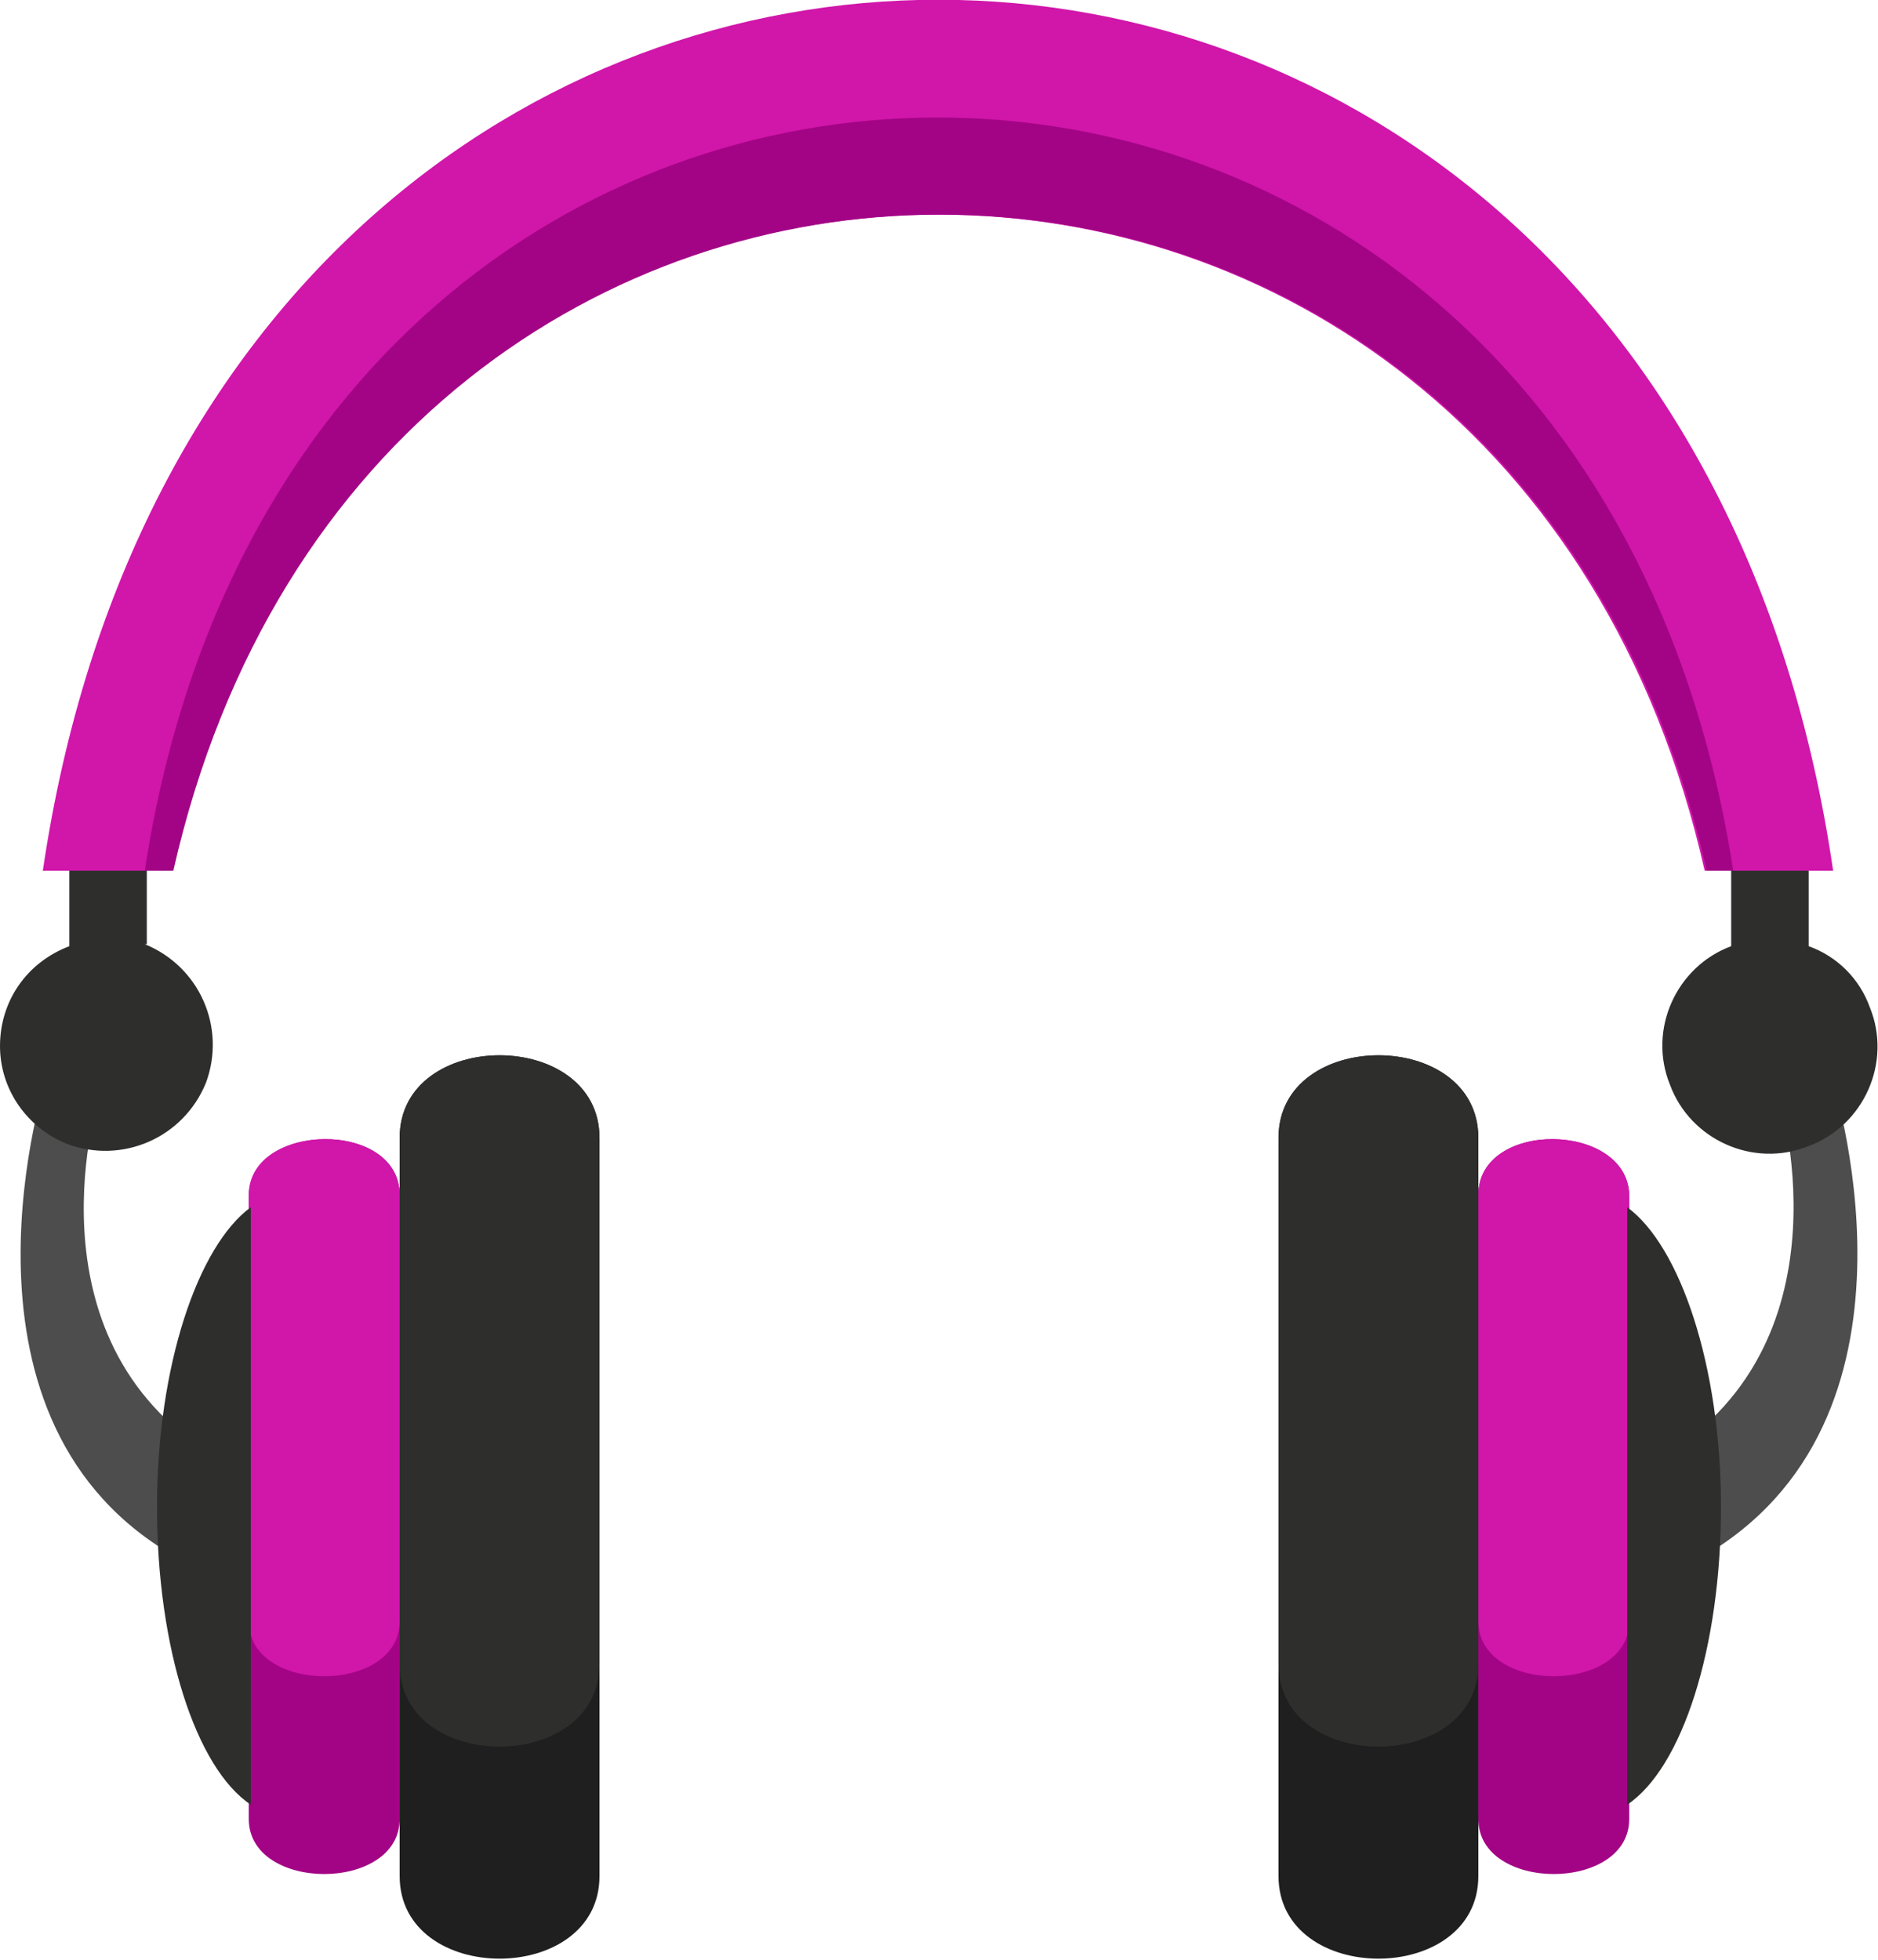 <?xml version="1.0" encoding="utf-8"?>
<!-- Generator: Adobe Illustrator 21.1.0, SVG Export Plug-In . SVG Version: 6.00 Build 0)  -->
<svg version="1.1" id="Capa_1" xmlns="http://www.w3.org/2000/svg" xmlns:xlink="http://www.w3.org/1999/xlink" x="0px" y="0px"
	 viewBox="0 0 92.1 96.1" style="enable-background:new 0 0 92.1 96.1;" xml:space="preserve">
<style type="text/css">
	.st0{fill:#1F1F1F;}
	.st1{fill:#2E2E2D;}
	.st2{fill:#A30485;}
	.st3{fill:#D116AA;}
	.st4{fill:#4D4D4D;}
</style>
<path class="st0" d="M62.7,55.8V92c0,5.4,9.8,5.4,9.8,0V55.8C72.5,50.4,62.7,50.4,62.7,55.8z M29.4,55.8V92c0,5.4-9.8,5.4-9.8,0
	V55.8C19.6,50.4,29.4,50.4,29.4,55.8z"/>
<path class="st1" d="M62.7,55.8v25.8c0,5.4,9.8,5.4,9.8,0V55.8C72.5,50.4,62.7,50.4,62.7,55.8z M29.4,81.6c0,5.4-9.8,5.4-9.8,0V55.8
	c0-5.4,9.8-5.4,9.8,0V81.6z"/>
<path class="st2" d="M72.5,58.6v30.6c0,3.6,7.4,3.6,7.4,0V58.6C79.8,55,72.5,54.9,72.5,58.6z M19.6,58.6v30.6c0,3.6-7.4,3.6-7.4,0
	V58.6C12.3,55,19.6,54.9,19.6,58.6z"/>
<path class="st3" d="M72.5,58.6v20.9c0,3.6,7.4,3.6,7.4,0V58.6C79.8,55,72.5,54.9,72.5,58.6z M19.6,79.5c0,3.6-7.4,3.6-7.4,0V58.6
	c0-3.6,7.4-3.7,7.4,0V79.5z"/>
<path class="st4" d="M4.9,53.6c0,0-3.9,12,5.6,17.8l-2.3,4.7c-11.3-6.9-5.9-23.3-5.9-23.4L4.9,53.6z"/>
<path class="st4" d="M87.2,53.6c0,0,3.8,12-5.6,17.8l2.3,4.7c11.3-7,5.9-23.3,5.9-23.4L87.2,53.6z"/>
<path class="st1" d="M88.7,41.9h-3.8v4.5c-2.7,1-4.1,4.1-3,6.8c1,2.7,4.1,4.1,6.8,3c2.7-1,4.1-4.1,3-6.8c-0.5-1.4-1.6-2.5-3-3V41.9z
	 M7.1,46.3c2.7,1.1,4,4.1,3,6.8c-1.1,2.7-4.1,4-6.8,3c-2-0.8-3.3-2.7-3.3-4.8c0-2.2,1.3-4.1,3.4-4.9v-4.5h3.8V46.3z"/>
<path class="st3" d="M2.1,42.7h6.3c9.7-42.9,65.5-42.9,75.2,0h6.3C81.6-14.2,10.5-14.3,2.1,42.7L2.1,42.7z"/>
<path class="st2" d="M7.1,42.7h1.4c9.7-42.9,65.5-42.9,75.2,0h1.3C77.4-6.5,14.6-6.6,7.1,42.7L7.1,42.7z"/>
<path class="st1" d="M12.3,88.5c-2.7-1.8-4.6-7.7-4.6-14.6s2-12.8,4.6-14.7V88.5z"/>
<path class="st1" d="M79.8,88.5c2.7-1.8,4.6-7.7,4.6-14.6s-2-12.8-4.6-14.7V88.5z"/>
</svg>
